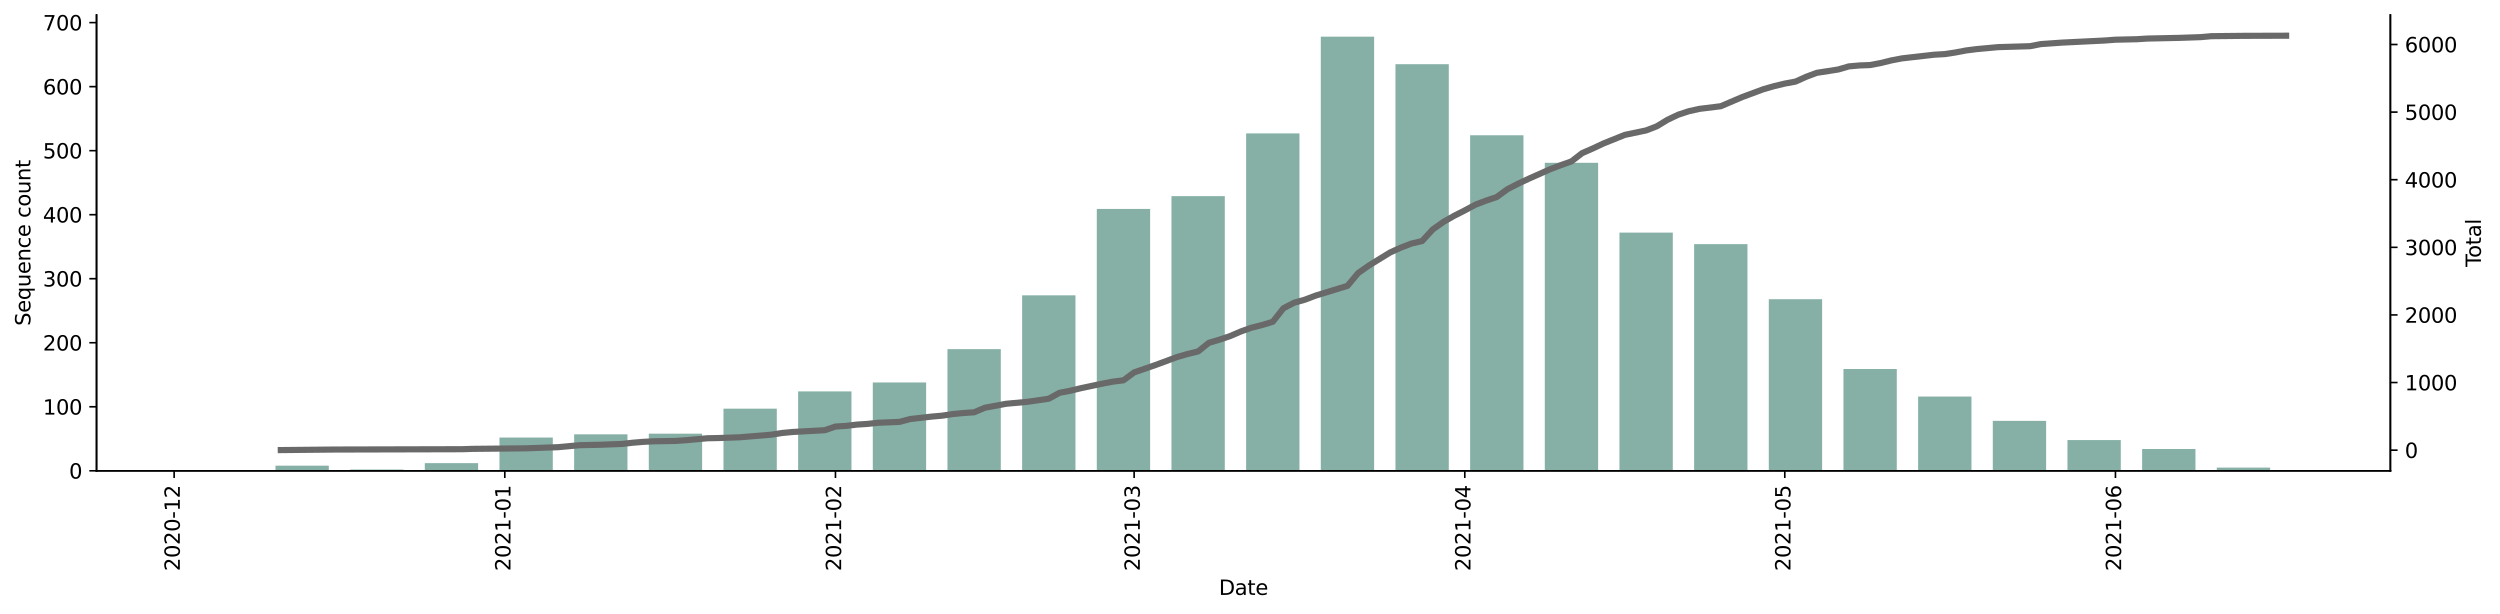 <?xml version="1.0" encoding="utf-8" standalone="no"?>
<!DOCTYPE svg PUBLIC "-//W3C//DTD SVG 1.1//EN"
  "http://www.w3.org/Graphics/SVG/1.1/DTD/svg11.dtd">
<svg height="298.713pt" version="1.1" viewBox="0 0 1216.294 298.713" width="1216.294pt" xmlns="http://www.w3.org/2000/svg" xmlns:xlink="http://www.w3.org/1999/xlink">
 <defs>
  <style type="text/css">*{stroke-linecap:butt;stroke-linejoin:round;}</style>
 </defs>
 <g id="figure_1">
  <g id="patch_1">
   <path d="M 0 298.713 
L 1216.294 298.713 
L 1216.294 0 
L 0 0 
z
" style="fill:#ffffff;"/>
  </g>
  <g id="axes_1">
   <g id="patch_2">
    <path d="M 46.966 229.052 
L 1162.966 229.052 
L 1162.966 7.292 
L 46.966 7.292 
z
" style="fill:#ffffff;"/>
   </g>
   <g id="patch_3">
    <path clip-path="url(#p3c95646f1b)" d="M 97.693 229.052 
L 123.64 229.052 
L 123.64 228.741 
L 97.693 228.741 
z
" style="fill:#86b0a6;"/>
   </g>
   <g id="patch_4">
    <path clip-path="url(#p3c95646f1b)" d="M 134.019 229.052 
L 159.967 229.052 
L 159.967 226.56 
L 134.019 226.56 
z
" style="fill:#86b0a6;"/>
   </g>
   <g id="patch_5">
    <path clip-path="url(#p3c95646f1b)" d="M 170.346 229.052 
L 196.293 229.052 
L 196.293 228.429 
L 170.346 228.429 
z
" style="fill:#86b0a6;"/>
   </g>
   <g id="patch_6">
    <path clip-path="url(#p3c95646f1b)" d="M 206.672 229.052 
L 232.62 229.052 
L 232.62 225.314 
L 206.672 225.314 
z
" style="fill:#86b0a6;"/>
   </g>
   <g id="patch_7">
    <path clip-path="url(#p3c95646f1b)" d="M 242.999 229.052 
L 268.946 229.052 
L 268.946 212.854 
L 242.999 212.854 
z
" style="fill:#86b0a6;"/>
   </g>
   <g id="patch_8">
    <path clip-path="url(#p3c95646f1b)" d="M 279.325 229.052 
L 305.273 229.052 
L 305.273 211.297 
L 279.325 211.297 
z
" style="fill:#86b0a6;"/>
   </g>
   <g id="patch_9">
    <path clip-path="url(#p3c95646f1b)" d="M 315.652 229.052 
L 341.599 229.052 
L 341.599 210.985 
L 315.652 210.985 
z
" style="fill:#86b0a6;"/>
   </g>
   <g id="patch_10">
    <path clip-path="url(#p3c95646f1b)" d="M 351.978 229.052 
L 377.925 229.052 
L 377.925 198.836 
L 351.978 198.836 
z
" style="fill:#86b0a6;"/>
   </g>
   <g id="patch_11">
    <path clip-path="url(#p3c95646f1b)" d="M 388.304 229.052 
L 414.252 229.052 
L 414.252 190.426 
L 388.304 190.426 
z
" style="fill:#86b0a6;"/>
   </g>
   <g id="patch_12">
    <path clip-path="url(#p3c95646f1b)" d="M 424.631 229.052 
L 450.578 229.052 
L 450.578 186.065 
L 424.631 186.065 
z
" style="fill:#86b0a6;"/>
   </g>
   <g id="patch_13">
    <path clip-path="url(#p3c95646f1b)" d="M 460.957 229.052 
L 486.905 229.052 
L 486.905 169.866 
L 460.957 169.866 
z
" style="fill:#86b0a6;"/>
   </g>
   <g id="patch_14">
    <path clip-path="url(#p3c95646f1b)" d="M 497.284 229.052 
L 523.231 229.052 
L 523.231 143.7 
L 497.284 143.7 
z
" style="fill:#86b0a6;"/>
   </g>
   <g id="patch_15">
    <path clip-path="url(#p3c95646f1b)" d="M 533.61 229.052 
L 559.558 229.052 
L 559.558 101.647 
L 533.61 101.647 
z
" style="fill:#86b0a6;"/>
   </g>
   <g id="patch_16">
    <path clip-path="url(#p3c95646f1b)" d="M 569.937 229.052 
L 595.884 229.052 
L 595.884 95.417 
L 569.937 95.417 
z
" style="fill:#86b0a6;"/>
   </g>
   <g id="patch_17">
    <path clip-path="url(#p3c95646f1b)" d="M 606.263 229.052 
L 632.21 229.052 
L 632.21 64.889 
L 606.263 64.889 
z
" style="fill:#86b0a6;"/>
   </g>
   <g id="patch_18">
    <path clip-path="url(#p3c95646f1b)" d="M 642.589 229.052 
L 668.537 229.052 
L 668.537 17.852 
L 642.589 17.852 
z
" style="fill:#86b0a6;"/>
   </g>
   <g id="patch_19">
    <path clip-path="url(#p3c95646f1b)" d="M 678.916 229.052 
L 704.863 229.052 
L 704.863 31.247 
L 678.916 31.247 
z
" style="fill:#86b0a6;"/>
   </g>
   <g id="patch_20">
    <path clip-path="url(#p3c95646f1b)" d="M 715.242 229.052 
L 741.19 229.052 
L 741.19 65.824 
L 715.242 65.824 
z
" style="fill:#86b0a6;"/>
   </g>
   <g id="patch_21">
    <path clip-path="url(#p3c95646f1b)" d="M 751.569 229.052 
L 777.516 229.052 
L 777.516 79.219 
L 751.569 79.219 
z
" style="fill:#86b0a6;"/>
   </g>
   <g id="patch_22">
    <path clip-path="url(#p3c95646f1b)" d="M 787.895 229.052 
L 813.843 229.052 
L 813.843 113.173 
L 787.895 113.173 
z
" style="fill:#86b0a6;"/>
   </g>
   <g id="patch_23">
    <path clip-path="url(#p3c95646f1b)" d="M 824.222 229.052 
L 850.169 229.052 
L 850.169 118.78 
L 824.222 118.78 
z
" style="fill:#86b0a6;"/>
   </g>
   <g id="patch_24">
    <path clip-path="url(#p3c95646f1b)" d="M 860.548 229.052 
L 886.496 229.052 
L 886.496 145.569 
L 860.548 145.569 
z
" style="fill:#86b0a6;"/>
   </g>
   <g id="patch_25">
    <path clip-path="url(#p3c95646f1b)" d="M 896.874 229.052 
L 922.822 229.052 
L 922.822 179.523 
L 896.874 179.523 
z
" style="fill:#86b0a6;"/>
   </g>
   <g id="patch_26">
    <path clip-path="url(#p3c95646f1b)" d="M 933.201 229.052 
L 959.148 229.052 
L 959.148 192.918 
L 933.201 192.918 
z
" style="fill:#86b0a6;"/>
   </g>
   <g id="patch_27">
    <path clip-path="url(#p3c95646f1b)" d="M 969.527 229.052 
L 995.475 229.052 
L 995.475 204.755 
L 969.527 204.755 
z
" style="fill:#86b0a6;"/>
   </g>
   <g id="patch_28">
    <path clip-path="url(#p3c95646f1b)" d="M 1005.854 229.052 
L 1031.801 229.052 
L 1031.801 214.1 
L 1005.854 214.1 
z
" style="fill:#86b0a6;"/>
   </g>
   <g id="patch_29">
    <path clip-path="url(#p3c95646f1b)" d="M 1042.18 229.052 
L 1068.128 229.052 
L 1068.128 218.461 
L 1042.18 218.461 
z
" style="fill:#86b0a6;"/>
   </g>
   <g id="patch_30">
    <path clip-path="url(#p3c95646f1b)" d="M 1078.507 229.052 
L 1104.454 229.052 
L 1104.454 227.495 
L 1078.507 227.495 
z
" style="fill:#86b0a6;"/>
   </g>
   <g id="matplotlib.axis_1">
    <g id="xtick_1">
     <g id="line2d_1">
      <defs>
       <path d="M 0 0 
L 0 3.5 
" id="mca606cd62f" style="stroke:#000000;stroke-width:0.8;"/>
      </defs>
      <g>
       <use style="stroke:#000000;stroke-width:0.8;" x="84.719" xlink:href="#mca606cd62f" y="229.052"/>
      </g>
     </g>
     <g id="text_1">
      <!-- 2020-12 -->
      <g transform="translate(87.479 277.835)rotate(-90)scale(0.1 -0.1)">
       <defs>
        <path d="M 1228 531 
L 3431 531 
L 3431 0 
L 469 0 
L 469 531 
Q 828 903 1448 1529 
Q 2069 2156 2228 2338 
Q 2531 2678 2651 2914 
Q 2772 3150 2772 3378 
Q 2772 3750 2511 3984 
Q 2250 4219 1831 4219 
Q 1534 4219 1204 4116 
Q 875 4013 500 3803 
L 500 4441 
Q 881 4594 1212 4672 
Q 1544 4750 1819 4750 
Q 2544 4750 2975 4387 
Q 3406 4025 3406 3419 
Q 3406 3131 3298 2873 
Q 3191 2616 2906 2266 
Q 2828 2175 2409 1742 
Q 1991 1309 1228 531 
z
" id="DejaVuSans-32" transform="scale(0.016)"/>
        <path d="M 2034 4250 
Q 1547 4250 1301 3770 
Q 1056 3291 1056 2328 
Q 1056 1369 1301 889 
Q 1547 409 2034 409 
Q 2525 409 2770 889 
Q 3016 1369 3016 2328 
Q 3016 3291 2770 3770 
Q 2525 4250 2034 4250 
z
M 2034 4750 
Q 2819 4750 3233 4129 
Q 3647 3509 3647 2328 
Q 3647 1150 3233 529 
Q 2819 -91 2034 -91 
Q 1250 -91 836 529 
Q 422 1150 422 2328 
Q 422 3509 836 4129 
Q 1250 4750 2034 4750 
z
" id="DejaVuSans-30" transform="scale(0.016)"/>
        <path d="M 313 2009 
L 1997 2009 
L 1997 1497 
L 313 1497 
L 313 2009 
z
" id="DejaVuSans-2d" transform="scale(0.016)"/>
        <path d="M 794 531 
L 1825 531 
L 1825 4091 
L 703 3866 
L 703 4441 
L 1819 4666 
L 2450 4666 
L 2450 531 
L 3481 531 
L 3481 0 
L 794 0 
L 794 531 
z
" id="DejaVuSans-31" transform="scale(0.016)"/>
       </defs>
       <use xlink:href="#DejaVuSans-32"/>
       <use x="63.623" xlink:href="#DejaVuSans-30"/>
       <use x="127.246" xlink:href="#DejaVuSans-32"/>
       <use x="190.869" xlink:href="#DejaVuSans-30"/>
       <use x="254.492" xlink:href="#DejaVuSans-2d"/>
       <use x="290.576" xlink:href="#DejaVuSans-31"/>
       <use x="354.199" xlink:href="#DejaVuSans-32"/>
      </g>
     </g>
    </g>
    <g id="xtick_2">
     <g id="line2d_2">
      <g>
       <use style="stroke:#000000;stroke-width:0.8;" x="245.593" xlink:href="#mca606cd62f" y="229.052"/>
      </g>
     </g>
     <g id="text_2">
      <!-- 2021-01 -->
      <g transform="translate(248.353 277.835)rotate(-90)scale(0.1 -0.1)">
       <use xlink:href="#DejaVuSans-32"/>
       <use x="63.623" xlink:href="#DejaVuSans-30"/>
       <use x="127.246" xlink:href="#DejaVuSans-32"/>
       <use x="190.869" xlink:href="#DejaVuSans-31"/>
       <use x="254.492" xlink:href="#DejaVuSans-2d"/>
       <use x="290.576" xlink:href="#DejaVuSans-30"/>
       <use x="354.199" xlink:href="#DejaVuSans-31"/>
      </g>
     </g>
    </g>
    <g id="xtick_3">
     <g id="line2d_3">
      <g>
       <use style="stroke:#000000;stroke-width:0.8;" x="406.468" xlink:href="#mca606cd62f" y="229.052"/>
      </g>
     </g>
     <g id="text_3">
      <!-- 2021-02 -->
      <g transform="translate(409.227 277.835)rotate(-90)scale(0.1 -0.1)">
       <use xlink:href="#DejaVuSans-32"/>
       <use x="63.623" xlink:href="#DejaVuSans-30"/>
       <use x="127.246" xlink:href="#DejaVuSans-32"/>
       <use x="190.869" xlink:href="#DejaVuSans-31"/>
       <use x="254.492" xlink:href="#DejaVuSans-2d"/>
       <use x="290.576" xlink:href="#DejaVuSans-30"/>
       <use x="354.199" xlink:href="#DejaVuSans-32"/>
      </g>
     </g>
    </g>
    <g id="xtick_4">
     <g id="line2d_4">
      <g>
       <use style="stroke:#000000;stroke-width:0.8;" x="551.773" xlink:href="#mca606cd62f" y="229.052"/>
      </g>
     </g>
     <g id="text_4">
      <!-- 2021-03 -->
      <g transform="translate(554.533 277.835)rotate(-90)scale(0.1 -0.1)">
       <defs>
        <path d="M 2597 2516 
Q 3050 2419 3304 2112 
Q 3559 1806 3559 1356 
Q 3559 666 3084 287 
Q 2609 -91 1734 -91 
Q 1441 -91 1130 -33 
Q 819 25 488 141 
L 488 750 
Q 750 597 1062 519 
Q 1375 441 1716 441 
Q 2309 441 2620 675 
Q 2931 909 2931 1356 
Q 2931 1769 2642 2001 
Q 2353 2234 1838 2234 
L 1294 2234 
L 1294 2753 
L 1863 2753 
Q 2328 2753 2575 2939 
Q 2822 3125 2822 3475 
Q 2822 3834 2567 4026 
Q 2313 4219 1838 4219 
Q 1578 4219 1281 4162 
Q 984 4106 628 3988 
L 628 4550 
Q 988 4650 1302 4700 
Q 1616 4750 1894 4750 
Q 2613 4750 3031 4423 
Q 3450 4097 3450 3541 
Q 3450 3153 3228 2886 
Q 3006 2619 2597 2516 
z
" id="DejaVuSans-33" transform="scale(0.016)"/>
       </defs>
       <use xlink:href="#DejaVuSans-32"/>
       <use x="63.623" xlink:href="#DejaVuSans-30"/>
       <use x="127.246" xlink:href="#DejaVuSans-32"/>
       <use x="190.869" xlink:href="#DejaVuSans-31"/>
       <use x="254.492" xlink:href="#DejaVuSans-2d"/>
       <use x="290.576" xlink:href="#DejaVuSans-30"/>
       <use x="354.199" xlink:href="#DejaVuSans-33"/>
      </g>
     </g>
    </g>
    <g id="xtick_5">
     <g id="line2d_5">
      <g>
       <use style="stroke:#000000;stroke-width:0.8;" x="712.648" xlink:href="#mca606cd62f" y="229.052"/>
      </g>
     </g>
     <g id="text_5">
      <!-- 2021-04 -->
      <g transform="translate(715.407 277.835)rotate(-90)scale(0.1 -0.1)">
       <defs>
        <path d="M 2419 4116 
L 825 1625 
L 2419 1625 
L 2419 4116 
z
M 2253 4666 
L 3047 4666 
L 3047 1625 
L 3713 1625 
L 3713 1100 
L 3047 1100 
L 3047 0 
L 2419 0 
L 2419 1100 
L 313 1100 
L 313 1709 
L 2253 4666 
z
" id="DejaVuSans-34" transform="scale(0.016)"/>
       </defs>
       <use xlink:href="#DejaVuSans-32"/>
       <use x="63.623" xlink:href="#DejaVuSans-30"/>
       <use x="127.246" xlink:href="#DejaVuSans-32"/>
       <use x="190.869" xlink:href="#DejaVuSans-31"/>
       <use x="254.492" xlink:href="#DejaVuSans-2d"/>
       <use x="290.576" xlink:href="#DejaVuSans-30"/>
       <use x="354.199" xlink:href="#DejaVuSans-34"/>
      </g>
     </g>
    </g>
    <g id="xtick_6">
     <g id="line2d_6">
      <g>
       <use style="stroke:#000000;stroke-width:0.8;" x="868.332" xlink:href="#mca606cd62f" y="229.052"/>
      </g>
     </g>
     <g id="text_6">
      <!-- 2021-05 -->
      <g transform="translate(871.092 277.835)rotate(-90)scale(0.1 -0.1)">
       <defs>
        <path d="M 691 4666 
L 3169 4666 
L 3169 4134 
L 1269 4134 
L 1269 2991 
Q 1406 3038 1543 3061 
Q 1681 3084 1819 3084 
Q 2600 3084 3056 2656 
Q 3513 2228 3513 1497 
Q 3513 744 3044 326 
Q 2575 -91 1722 -91 
Q 1428 -91 1123 -41 
Q 819 9 494 109 
L 494 744 
Q 775 591 1075 516 
Q 1375 441 1709 441 
Q 2250 441 2565 725 
Q 2881 1009 2881 1497 
Q 2881 1984 2565 2268 
Q 2250 2553 1709 2553 
Q 1456 2553 1204 2497 
Q 953 2441 691 2322 
L 691 4666 
z
" id="DejaVuSans-35" transform="scale(0.016)"/>
       </defs>
       <use xlink:href="#DejaVuSans-32"/>
       <use x="63.623" xlink:href="#DejaVuSans-30"/>
       <use x="127.246" xlink:href="#DejaVuSans-32"/>
       <use x="190.869" xlink:href="#DejaVuSans-31"/>
       <use x="254.492" xlink:href="#DejaVuSans-2d"/>
       <use x="290.576" xlink:href="#DejaVuSans-30"/>
       <use x="354.199" xlink:href="#DejaVuSans-35"/>
      </g>
     </g>
    </g>
    <g id="xtick_7">
     <g id="line2d_7">
      <g>
       <use style="stroke:#000000;stroke-width:0.8;" x="1029.206" xlink:href="#mca606cd62f" y="229.052"/>
      </g>
     </g>
     <g id="text_7">
      <!-- 2021-06 -->
      <g transform="translate(1031.966 277.835)rotate(-90)scale(0.1 -0.1)">
       <defs>
        <path d="M 2113 2584 
Q 1688 2584 1439 2293 
Q 1191 2003 1191 1497 
Q 1191 994 1439 701 
Q 1688 409 2113 409 
Q 2538 409 2786 701 
Q 3034 994 3034 1497 
Q 3034 2003 2786 2293 
Q 2538 2584 2113 2584 
z
M 3366 4563 
L 3366 3988 
Q 3128 4100 2886 4159 
Q 2644 4219 2406 4219 
Q 1781 4219 1451 3797 
Q 1122 3375 1075 2522 
Q 1259 2794 1537 2939 
Q 1816 3084 2150 3084 
Q 2853 3084 3261 2657 
Q 3669 2231 3669 1497 
Q 3669 778 3244 343 
Q 2819 -91 2113 -91 
Q 1303 -91 875 529 
Q 447 1150 447 2328 
Q 447 3434 972 4092 
Q 1497 4750 2381 4750 
Q 2619 4750 2861 4703 
Q 3103 4656 3366 4563 
z
" id="DejaVuSans-36" transform="scale(0.016)"/>
       </defs>
       <use xlink:href="#DejaVuSans-32"/>
       <use x="63.623" xlink:href="#DejaVuSans-30"/>
       <use x="127.246" xlink:href="#DejaVuSans-32"/>
       <use x="190.869" xlink:href="#DejaVuSans-31"/>
       <use x="254.492" xlink:href="#DejaVuSans-2d"/>
       <use x="290.576" xlink:href="#DejaVuSans-30"/>
       <use x="354.199" xlink:href="#DejaVuSans-36"/>
      </g>
     </g>
    </g>
    <g id="text_8">
     <!-- Date -->
     <g transform="translate(593.015 289.434)scale(0.1 -0.1)">
      <defs>
       <path d="M 1259 4147 
L 1259 519 
L 2022 519 
Q 2988 519 3436 956 
Q 3884 1394 3884 2338 
Q 3884 3275 3436 3711 
Q 2988 4147 2022 4147 
L 1259 4147 
z
M 628 4666 
L 1925 4666 
Q 3281 4666 3915 4102 
Q 4550 3538 4550 2338 
Q 4550 1131 3912 565 
Q 3275 0 1925 0 
L 628 0 
L 628 4666 
z
" id="DejaVuSans-44" transform="scale(0.016)"/>
       <path d="M 2194 1759 
Q 1497 1759 1228 1600 
Q 959 1441 959 1056 
Q 959 750 1161 570 
Q 1363 391 1709 391 
Q 2188 391 2477 730 
Q 2766 1069 2766 1631 
L 2766 1759 
L 2194 1759 
z
M 3341 1997 
L 3341 0 
L 2766 0 
L 2766 531 
Q 2569 213 2275 61 
Q 1981 -91 1556 -91 
Q 1019 -91 701 211 
Q 384 513 384 1019 
Q 384 1609 779 1909 
Q 1175 2209 1959 2209 
L 2766 2209 
L 2766 2266 
Q 2766 2663 2505 2880 
Q 2244 3097 1772 3097 
Q 1472 3097 1187 3025 
Q 903 2953 641 2809 
L 641 3341 
Q 956 3463 1253 3523 
Q 1550 3584 1831 3584 
Q 2591 3584 2966 3190 
Q 3341 2797 3341 1997 
z
" id="DejaVuSans-61" transform="scale(0.016)"/>
       <path d="M 1172 4494 
L 1172 3500 
L 2356 3500 
L 2356 3053 
L 1172 3053 
L 1172 1153 
Q 1172 725 1289 603 
Q 1406 481 1766 481 
L 2356 481 
L 2356 0 
L 1766 0 
Q 1100 0 847 248 
Q 594 497 594 1153 
L 594 3053 
L 172 3053 
L 172 3500 
L 594 3500 
L 594 4494 
L 1172 4494 
z
" id="DejaVuSans-74" transform="scale(0.016)"/>
       <path d="M 3597 1894 
L 3597 1613 
L 953 1613 
Q 991 1019 1311 708 
Q 1631 397 2203 397 
Q 2534 397 2845 478 
Q 3156 559 3463 722 
L 3463 178 
Q 3153 47 2828 -22 
Q 2503 -91 2169 -91 
Q 1331 -91 842 396 
Q 353 884 353 1716 
Q 353 2575 817 3079 
Q 1281 3584 2069 3584 
Q 2775 3584 3186 3129 
Q 3597 2675 3597 1894 
z
M 3022 2063 
Q 3016 2534 2758 2815 
Q 2500 3097 2075 3097 
Q 1594 3097 1305 2825 
Q 1016 2553 972 2059 
L 3022 2063 
z
" id="DejaVuSans-65" transform="scale(0.016)"/>
      </defs>
      <use xlink:href="#DejaVuSans-44"/>
      <use x="77.002" xlink:href="#DejaVuSans-61"/>
      <use x="138.281" xlink:href="#DejaVuSans-74"/>
      <use x="177.49" xlink:href="#DejaVuSans-65"/>
     </g>
    </g>
   </g>
   <g id="matplotlib.axis_2">
    <g id="ytick_1">
     <g id="line2d_8">
      <defs>
       <path d="M 0 0 
L -3.5 0 
" id="m938a925956" style="stroke:#000000;stroke-width:0.8;"/>
      </defs>
      <g>
       <use style="stroke:#000000;stroke-width:0.8;" x="46.966" xlink:href="#m938a925956" y="229.052"/>
      </g>
     </g>
     <g id="text_9">
      <!-- 0 -->
      <g transform="translate(33.603 232.852)scale(0.1 -0.1)">
       <use xlink:href="#DejaVuSans-30"/>
      </g>
     </g>
    </g>
    <g id="ytick_2">
     <g id="line2d_9">
      <g>
       <use style="stroke:#000000;stroke-width:0.8;" x="46.966" xlink:href="#m938a925956" y="197.902"/>
      </g>
     </g>
     <g id="text_10">
      <!-- 100 -->
      <g transform="translate(20.878 201.701)scale(0.1 -0.1)">
       <use xlink:href="#DejaVuSans-31"/>
       <use x="63.623" xlink:href="#DejaVuSans-30"/>
       <use x="127.246" xlink:href="#DejaVuSans-30"/>
      </g>
     </g>
    </g>
    <g id="ytick_3">
     <g id="line2d_10">
      <g>
       <use style="stroke:#000000;stroke-width:0.8;" x="46.966" xlink:href="#m938a925956" y="166.751"/>
      </g>
     </g>
     <g id="text_11">
      <!-- 200 -->
      <g transform="translate(20.878 170.551)scale(0.1 -0.1)">
       <use xlink:href="#DejaVuSans-32"/>
       <use x="63.623" xlink:href="#DejaVuSans-30"/>
       <use x="127.246" xlink:href="#DejaVuSans-30"/>
      </g>
     </g>
    </g>
    <g id="ytick_4">
     <g id="line2d_11">
      <g>
       <use style="stroke:#000000;stroke-width:0.8;" x="46.966" xlink:href="#m938a925956" y="135.601"/>
      </g>
     </g>
     <g id="text_12">
      <!-- 300 -->
      <g transform="translate(20.878 139.4)scale(0.1 -0.1)">
       <use xlink:href="#DejaVuSans-33"/>
       <use x="63.623" xlink:href="#DejaVuSans-30"/>
       <use x="127.246" xlink:href="#DejaVuSans-30"/>
      </g>
     </g>
    </g>
    <g id="ytick_5">
     <g id="line2d_12">
      <g>
       <use style="stroke:#000000;stroke-width:0.8;" x="46.966" xlink:href="#m938a925956" y="104.451"/>
      </g>
     </g>
     <g id="text_13">
      <!-- 400 -->
      <g transform="translate(20.878 108.25)scale(0.1 -0.1)">
       <use xlink:href="#DejaVuSans-34"/>
       <use x="63.623" xlink:href="#DejaVuSans-30"/>
       <use x="127.246" xlink:href="#DejaVuSans-30"/>
      </g>
     </g>
    </g>
    <g id="ytick_6">
     <g id="line2d_13">
      <g>
       <use style="stroke:#000000;stroke-width:0.8;" x="46.966" xlink:href="#m938a925956" y="73.3"/>
      </g>
     </g>
     <g id="text_14">
      <!-- 500 -->
      <g transform="translate(20.878 77.099)scale(0.1 -0.1)">
       <use xlink:href="#DejaVuSans-35"/>
       <use x="63.623" xlink:href="#DejaVuSans-30"/>
       <use x="127.246" xlink:href="#DejaVuSans-30"/>
      </g>
     </g>
    </g>
    <g id="ytick_7">
     <g id="line2d_14">
      <g>
       <use style="stroke:#000000;stroke-width:0.8;" x="46.966" xlink:href="#m938a925956" y="42.15"/>
      </g>
     </g>
     <g id="text_15">
      <!-- 600 -->
      <g transform="translate(20.878 45.949)scale(0.1 -0.1)">
       <use xlink:href="#DejaVuSans-36"/>
       <use x="63.623" xlink:href="#DejaVuSans-30"/>
       <use x="127.246" xlink:href="#DejaVuSans-30"/>
      </g>
     </g>
    </g>
    <g id="ytick_8">
     <g id="line2d_15">
      <g>
       <use style="stroke:#000000;stroke-width:0.8;" x="46.966" xlink:href="#m938a925956" y="10.999"/>
      </g>
     </g>
     <g id="text_16">
      <!-- 700 -->
      <g transform="translate(20.878 14.798)scale(0.1 -0.1)">
       <defs>
        <path d="M 525 4666 
L 3525 4666 
L 3525 4397 
L 1831 0 
L 1172 0 
L 2766 4134 
L 525 4134 
L 525 4666 
z
" id="DejaVuSans-37" transform="scale(0.016)"/>
       </defs>
       <use xlink:href="#DejaVuSans-37"/>
       <use x="63.623" xlink:href="#DejaVuSans-30"/>
       <use x="127.246" xlink:href="#DejaVuSans-30"/>
      </g>
     </g>
    </g>
    <g id="text_17">
     <!-- Sequence count -->
     <g transform="translate(14.798 158.532)rotate(-90)scale(0.1 -0.1)">
      <defs>
       <path d="M 3425 4513 
L 3425 3897 
Q 3066 4069 2747 4153 
Q 2428 4238 2131 4238 
Q 1616 4238 1336 4038 
Q 1056 3838 1056 3469 
Q 1056 3159 1242 3001 
Q 1428 2844 1947 2747 
L 2328 2669 
Q 3034 2534 3370 2195 
Q 3706 1856 3706 1288 
Q 3706 609 3251 259 
Q 2797 -91 1919 -91 
Q 1588 -91 1214 -16 
Q 841 59 441 206 
L 441 856 
Q 825 641 1194 531 
Q 1563 422 1919 422 
Q 2459 422 2753 634 
Q 3047 847 3047 1241 
Q 3047 1584 2836 1778 
Q 2625 1972 2144 2069 
L 1759 2144 
Q 1053 2284 737 2584 
Q 422 2884 422 3419 
Q 422 4038 858 4394 
Q 1294 4750 2059 4750 
Q 2388 4750 2728 4690 
Q 3069 4631 3425 4513 
z
" id="DejaVuSans-53" transform="scale(0.016)"/>
       <path d="M 947 1747 
Q 947 1113 1208 752 
Q 1469 391 1925 391 
Q 2381 391 2643 752 
Q 2906 1113 2906 1747 
Q 2906 2381 2643 2742 
Q 2381 3103 1925 3103 
Q 1469 3103 1208 2742 
Q 947 2381 947 1747 
z
M 2906 525 
Q 2725 213 2448 61 
Q 2172 -91 1784 -91 
Q 1150 -91 751 415 
Q 353 922 353 1747 
Q 353 2572 751 3078 
Q 1150 3584 1784 3584 
Q 2172 3584 2448 3432 
Q 2725 3281 2906 2969 
L 2906 3500 
L 3481 3500 
L 3481 -1331 
L 2906 -1331 
L 2906 525 
z
" id="DejaVuSans-71" transform="scale(0.016)"/>
       <path d="M 544 1381 
L 544 3500 
L 1119 3500 
L 1119 1403 
Q 1119 906 1312 657 
Q 1506 409 1894 409 
Q 2359 409 2629 706 
Q 2900 1003 2900 1516 
L 2900 3500 
L 3475 3500 
L 3475 0 
L 2900 0 
L 2900 538 
Q 2691 219 2414 64 
Q 2138 -91 1772 -91 
Q 1169 -91 856 284 
Q 544 659 544 1381 
z
M 1991 3584 
L 1991 3584 
z
" id="DejaVuSans-75" transform="scale(0.016)"/>
       <path d="M 3513 2113 
L 3513 0 
L 2938 0 
L 2938 2094 
Q 2938 2591 2744 2837 
Q 2550 3084 2163 3084 
Q 1697 3084 1428 2787 
Q 1159 2491 1159 1978 
L 1159 0 
L 581 0 
L 581 3500 
L 1159 3500 
L 1159 2956 
Q 1366 3272 1645 3428 
Q 1925 3584 2291 3584 
Q 2894 3584 3203 3211 
Q 3513 2838 3513 2113 
z
" id="DejaVuSans-6e" transform="scale(0.016)"/>
       <path d="M 3122 3366 
L 3122 2828 
Q 2878 2963 2633 3030 
Q 2388 3097 2138 3097 
Q 1578 3097 1268 2742 
Q 959 2388 959 1747 
Q 959 1106 1268 751 
Q 1578 397 2138 397 
Q 2388 397 2633 464 
Q 2878 531 3122 666 
L 3122 134 
Q 2881 22 2623 -34 
Q 2366 -91 2075 -91 
Q 1284 -91 818 406 
Q 353 903 353 1747 
Q 353 2603 823 3093 
Q 1294 3584 2113 3584 
Q 2378 3584 2631 3529 
Q 2884 3475 3122 3366 
z
" id="DejaVuSans-63" transform="scale(0.016)"/>
       <path id="DejaVuSans-20" transform="scale(0.016)"/>
       <path d="M 1959 3097 
Q 1497 3097 1228 2736 
Q 959 2375 959 1747 
Q 959 1119 1226 758 
Q 1494 397 1959 397 
Q 2419 397 2687 759 
Q 2956 1122 2956 1747 
Q 2956 2369 2687 2733 
Q 2419 3097 1959 3097 
z
M 1959 3584 
Q 2709 3584 3137 3096 
Q 3566 2609 3566 1747 
Q 3566 888 3137 398 
Q 2709 -91 1959 -91 
Q 1206 -91 779 398 
Q 353 888 353 1747 
Q 353 2609 779 3096 
Q 1206 3584 1959 3584 
z
" id="DejaVuSans-6f" transform="scale(0.016)"/>
      </defs>
      <use xlink:href="#DejaVuSans-53"/>
      <use x="63.477" xlink:href="#DejaVuSans-65"/>
      <use x="125" xlink:href="#DejaVuSans-71"/>
      <use x="188.477" xlink:href="#DejaVuSans-75"/>
      <use x="251.855" xlink:href="#DejaVuSans-65"/>
      <use x="313.379" xlink:href="#DejaVuSans-6e"/>
      <use x="376.758" xlink:href="#DejaVuSans-63"/>
      <use x="431.738" xlink:href="#DejaVuSans-65"/>
      <use x="493.262" xlink:href="#DejaVuSans-20"/>
      <use x="525.049" xlink:href="#DejaVuSans-63"/>
      <use x="580.029" xlink:href="#DejaVuSans-6f"/>
      <use x="641.211" xlink:href="#DejaVuSans-75"/>
      <use x="704.59" xlink:href="#DejaVuSans-6e"/>
      <use x="767.969" xlink:href="#DejaVuSans-74"/>
     </g>
    </g>
   </g>
   <g id="patch_31">
    <path d="M 46.966 229.052 
L 46.966 7.292 
" style="fill:none;stroke:#000000;stroke-linecap:square;stroke-linejoin:miter;stroke-width:0.8;"/>
   </g>
   <g id="patch_32">
    <path d="M 1162.966 229.052 
L 1162.966 7.292 
" style="fill:none;stroke:#000000;stroke-linecap:square;stroke-linejoin:miter;stroke-width:0.8;"/>
   </g>
   <g id="patch_33">
    <path d="M 46.966 229.052 
L 1162.966 229.052 
" style="fill:none;stroke:#000000;stroke-linecap:square;stroke-linejoin:miter;stroke-width:0.8;"/>
   </g>
  </g>
  <g id="axes_2">
   <g id="matplotlib.axis_3">
    <g id="ytick_9">
     <g id="line2d_16">
      <defs>
       <path d="M 0 0 
L 3.5 0 
" id="mf328d83dae" style="stroke:#000000;stroke-width:0.8;"/>
      </defs>
      <g>
       <use style="stroke:#000000;stroke-width:0.8;" x="1162.966" xlink:href="#mf328d83dae" y="219.005"/>
      </g>
     </g>
     <g id="text_18">
      <!-- 0 -->
      <g transform="translate(1169.966 222.804)scale(0.1 -0.1)">
       <use xlink:href="#DejaVuSans-30"/>
      </g>
     </g>
    </g>
    <g id="ytick_10">
     <g id="line2d_17">
      <g>
       <use style="stroke:#000000;stroke-width:0.8;" x="1162.966" xlink:href="#mf328d83dae" y="186.112"/>
      </g>
     </g>
     <g id="text_19">
      <!-- 1000 -->
      <g transform="translate(1169.966 189.912)scale(0.1 -0.1)">
       <use xlink:href="#DejaVuSans-31"/>
       <use x="63.623" xlink:href="#DejaVuSans-30"/>
       <use x="127.246" xlink:href="#DejaVuSans-30"/>
       <use x="190.869" xlink:href="#DejaVuSans-30"/>
      </g>
     </g>
    </g>
    <g id="ytick_11">
     <g id="line2d_18">
      <g>
       <use style="stroke:#000000;stroke-width:0.8;" x="1162.966" xlink:href="#mf328d83dae" y="153.22"/>
      </g>
     </g>
     <g id="text_20">
      <!-- 2000 -->
      <g transform="translate(1169.966 157.019)scale(0.1 -0.1)">
       <use xlink:href="#DejaVuSans-32"/>
       <use x="63.623" xlink:href="#DejaVuSans-30"/>
       <use x="127.246" xlink:href="#DejaVuSans-30"/>
       <use x="190.869" xlink:href="#DejaVuSans-30"/>
      </g>
     </g>
    </g>
    <g id="ytick_12">
     <g id="line2d_19">
      <g>
       <use style="stroke:#000000;stroke-width:0.8;" x="1162.966" xlink:href="#mf328d83dae" y="120.327"/>
      </g>
     </g>
     <g id="text_21">
      <!-- 3000 -->
      <g transform="translate(1169.966 124.126)scale(0.1 -0.1)">
       <use xlink:href="#DejaVuSans-33"/>
       <use x="63.623" xlink:href="#DejaVuSans-30"/>
       <use x="127.246" xlink:href="#DejaVuSans-30"/>
       <use x="190.869" xlink:href="#DejaVuSans-30"/>
      </g>
     </g>
    </g>
    <g id="ytick_13">
     <g id="line2d_20">
      <g>
       <use style="stroke:#000000;stroke-width:0.8;" x="1162.966" xlink:href="#mf328d83dae" y="87.434"/>
      </g>
     </g>
     <g id="text_22">
      <!-- 4000 -->
      <g transform="translate(1169.966 91.233)scale(0.1 -0.1)">
       <use xlink:href="#DejaVuSans-34"/>
       <use x="63.623" xlink:href="#DejaVuSans-30"/>
       <use x="127.246" xlink:href="#DejaVuSans-30"/>
       <use x="190.869" xlink:href="#DejaVuSans-30"/>
      </g>
     </g>
    </g>
    <g id="ytick_14">
     <g id="line2d_21">
      <g>
       <use style="stroke:#000000;stroke-width:0.8;" x="1162.966" xlink:href="#mf328d83dae" y="54.541"/>
      </g>
     </g>
     <g id="text_23">
      <!-- 5000 -->
      <g transform="translate(1169.966 58.34)scale(0.1 -0.1)">
       <use xlink:href="#DejaVuSans-35"/>
       <use x="63.623" xlink:href="#DejaVuSans-30"/>
       <use x="127.246" xlink:href="#DejaVuSans-30"/>
       <use x="190.869" xlink:href="#DejaVuSans-30"/>
      </g>
     </g>
    </g>
    <g id="ytick_15">
     <g id="line2d_22">
      <g>
       <use style="stroke:#000000;stroke-width:0.8;" x="1162.966" xlink:href="#mf328d83dae" y="21.648"/>
      </g>
     </g>
     <g id="text_24">
      <!-- 6000 -->
      <g transform="translate(1169.966 25.448)scale(0.1 -0.1)">
       <use xlink:href="#DejaVuSans-36"/>
       <use x="63.623" xlink:href="#DejaVuSans-30"/>
       <use x="127.246" xlink:href="#DejaVuSans-30"/>
       <use x="190.869" xlink:href="#DejaVuSans-30"/>
      </g>
     </g>
    </g>
    <g id="text_25">
     <!-- Total -->
     <g transform="translate(1207.014 129.849)rotate(-90)scale(0.1 -0.1)">
      <defs>
       <path d="M -19 4666 
L 3928 4666 
L 3928 4134 
L 2272 4134 
L 2272 0 
L 1638 0 
L 1638 4134 
L -19 4134 
L -19 4666 
z
" id="DejaVuSans-54" transform="scale(0.016)"/>
       <path d="M 603 4863 
L 1178 4863 
L 1178 0 
L 603 0 
L 603 4863 
z
" id="DejaVuSans-6c" transform="scale(0.016)"/>
      </defs>
      <use xlink:href="#DejaVuSans-54"/>
      <use x="44.084" xlink:href="#DejaVuSans-6f"/>
      <use x="105.266" xlink:href="#DejaVuSans-74"/>
      <use x="144.475" xlink:href="#DejaVuSans-61"/>
      <use x="205.754" xlink:href="#DejaVuSans-6c"/>
     </g>
    </g>
   </g>
   <g id="line2d_23">
    <path clip-path="url(#p3c95646f1b)" d="M 136.614 218.972 
L 162.562 218.709 
L 224.835 218.545 
L 230.025 218.38 
L 255.972 218.117 
L 271.541 217.558 
L 281.92 216.604 
L 292.299 216.374 
L 302.678 215.979 
L 307.867 215.387 
L 313.057 214.959 
L 318.246 214.696 
L 328.625 214.532 
L 333.815 214.17 
L 344.194 213.216 
L 349.383 213.117 
L 359.762 212.756 
L 375.331 211.473 
L 380.52 210.65 
L 385.71 210.157 
L 401.278 209.302 
L 406.468 207.526 
L 411.657 207.197 
L 416.847 206.572 
L 422.036 206.243 
L 427.226 205.684 
L 437.605 205.256 
L 442.794 203.875 
L 453.173 202.69 
L 458.363 202.23 
L 463.552 201.44 
L 468.741 200.947 
L 473.931 200.585 
L 479.12 198.381 
L 489.499 196.441 
L 499.878 195.487 
L 510.257 193.974 
L 515.447 191.112 
L 520.636 190.125 
L 525.826 188.875 
L 536.205 186.672 
L 541.394 185.685 
L 546.584 185.027 
L 551.773 181.178 
L 562.152 177.593 
L 572.531 173.745 
L 577.721 172.232 
L 582.91 170.982 
L 588.1 166.804 
L 593.289 165.258 
L 598.479 163.515 
L 603.668 161.278 
L 608.858 159.436 
L 614.047 158.121 
L 619.237 156.542 
L 624.426 149.963 
L 629.616 147.266 
L 634.805 145.819 
L 639.995 143.845 
L 655.563 139.076 
L 660.753 132.859 
L 665.942 129.208 
L 676.321 122.827 
L 681.511 120.491 
L 686.7 118.485 
L 691.89 117.268 
L 697.079 111.61 
L 702.269 107.959 
L 707.458 104.999 
L 712.648 102.367 
L 717.837 99.571 
L 723.027 97.598 
L 728.216 95.855 
L 733.406 92.039 
L 738.595 89.375 
L 743.785 86.941 
L 754.163 82.336 
L 759.353 80.362 
L 764.542 78.52 
L 769.732 74.507 
L 774.921 72.238 
L 780.111 69.803 
L 790.49 65.626 
L 800.869 63.455 
L 806.058 61.449 
L 811.248 58.291 
L 816.437 55.824 
L 821.627 54.114 
L 826.816 52.962 
L 837.195 51.68 
L 847.574 47.239 
L 857.953 43.391 
L 863.143 41.91 
L 868.332 40.66 
L 873.522 39.707 
L 878.711 37.371 
L 883.901 35.43 
L 894.28 33.819 
L 899.469 32.306 
L 904.659 31.845 
L 909.848 31.648 
L 915.038 30.661 
L 920.227 29.378 
L 925.417 28.391 
L 940.985 26.615 
L 946.175 26.319 
L 951.364 25.53 
L 956.554 24.543 
L 961.743 23.885 
L 972.122 22.931 
L 987.691 22.471 
L 992.88 21.451 
L 1003.259 20.727 
L 1024.017 19.708 
L 1029.206 19.313 
L 1039.585 19.083 
L 1044.775 18.754 
L 1060.343 18.425 
L 1070.722 18.063 
L 1075.912 17.603 
L 1091.48 17.438 
L 1112.238 17.372 
L 1112.238 17.372 
" style="fill:none;stroke:#696969;stroke-linecap:square;stroke-width:3;"/>
   </g>
   <g id="patch_34">
    <path d="M 46.966 229.052 
L 46.966 7.292 
" style="fill:none;stroke:#000000;stroke-linecap:square;stroke-linejoin:miter;stroke-width:0.8;"/>
   </g>
   <g id="patch_35">
    <path d="M 1162.966 229.052 
L 1162.966 7.292 
" style="fill:none;stroke:#000000;stroke-linecap:square;stroke-linejoin:miter;stroke-width:0.8;"/>
   </g>
   <g id="patch_36">
    <path d="M 46.966 229.052 
L 1162.966 229.052 
" style="fill:none;stroke:#000000;stroke-linecap:square;stroke-linejoin:miter;stroke-width:0.8;"/>
   </g>
  </g>
 </g>
 <defs>
  <clipPath id="p3c95646f1b">
   <rect height="221.76" width="1116" x="46.966" y="7.292"/>
  </clipPath>
 </defs>
</svg>
